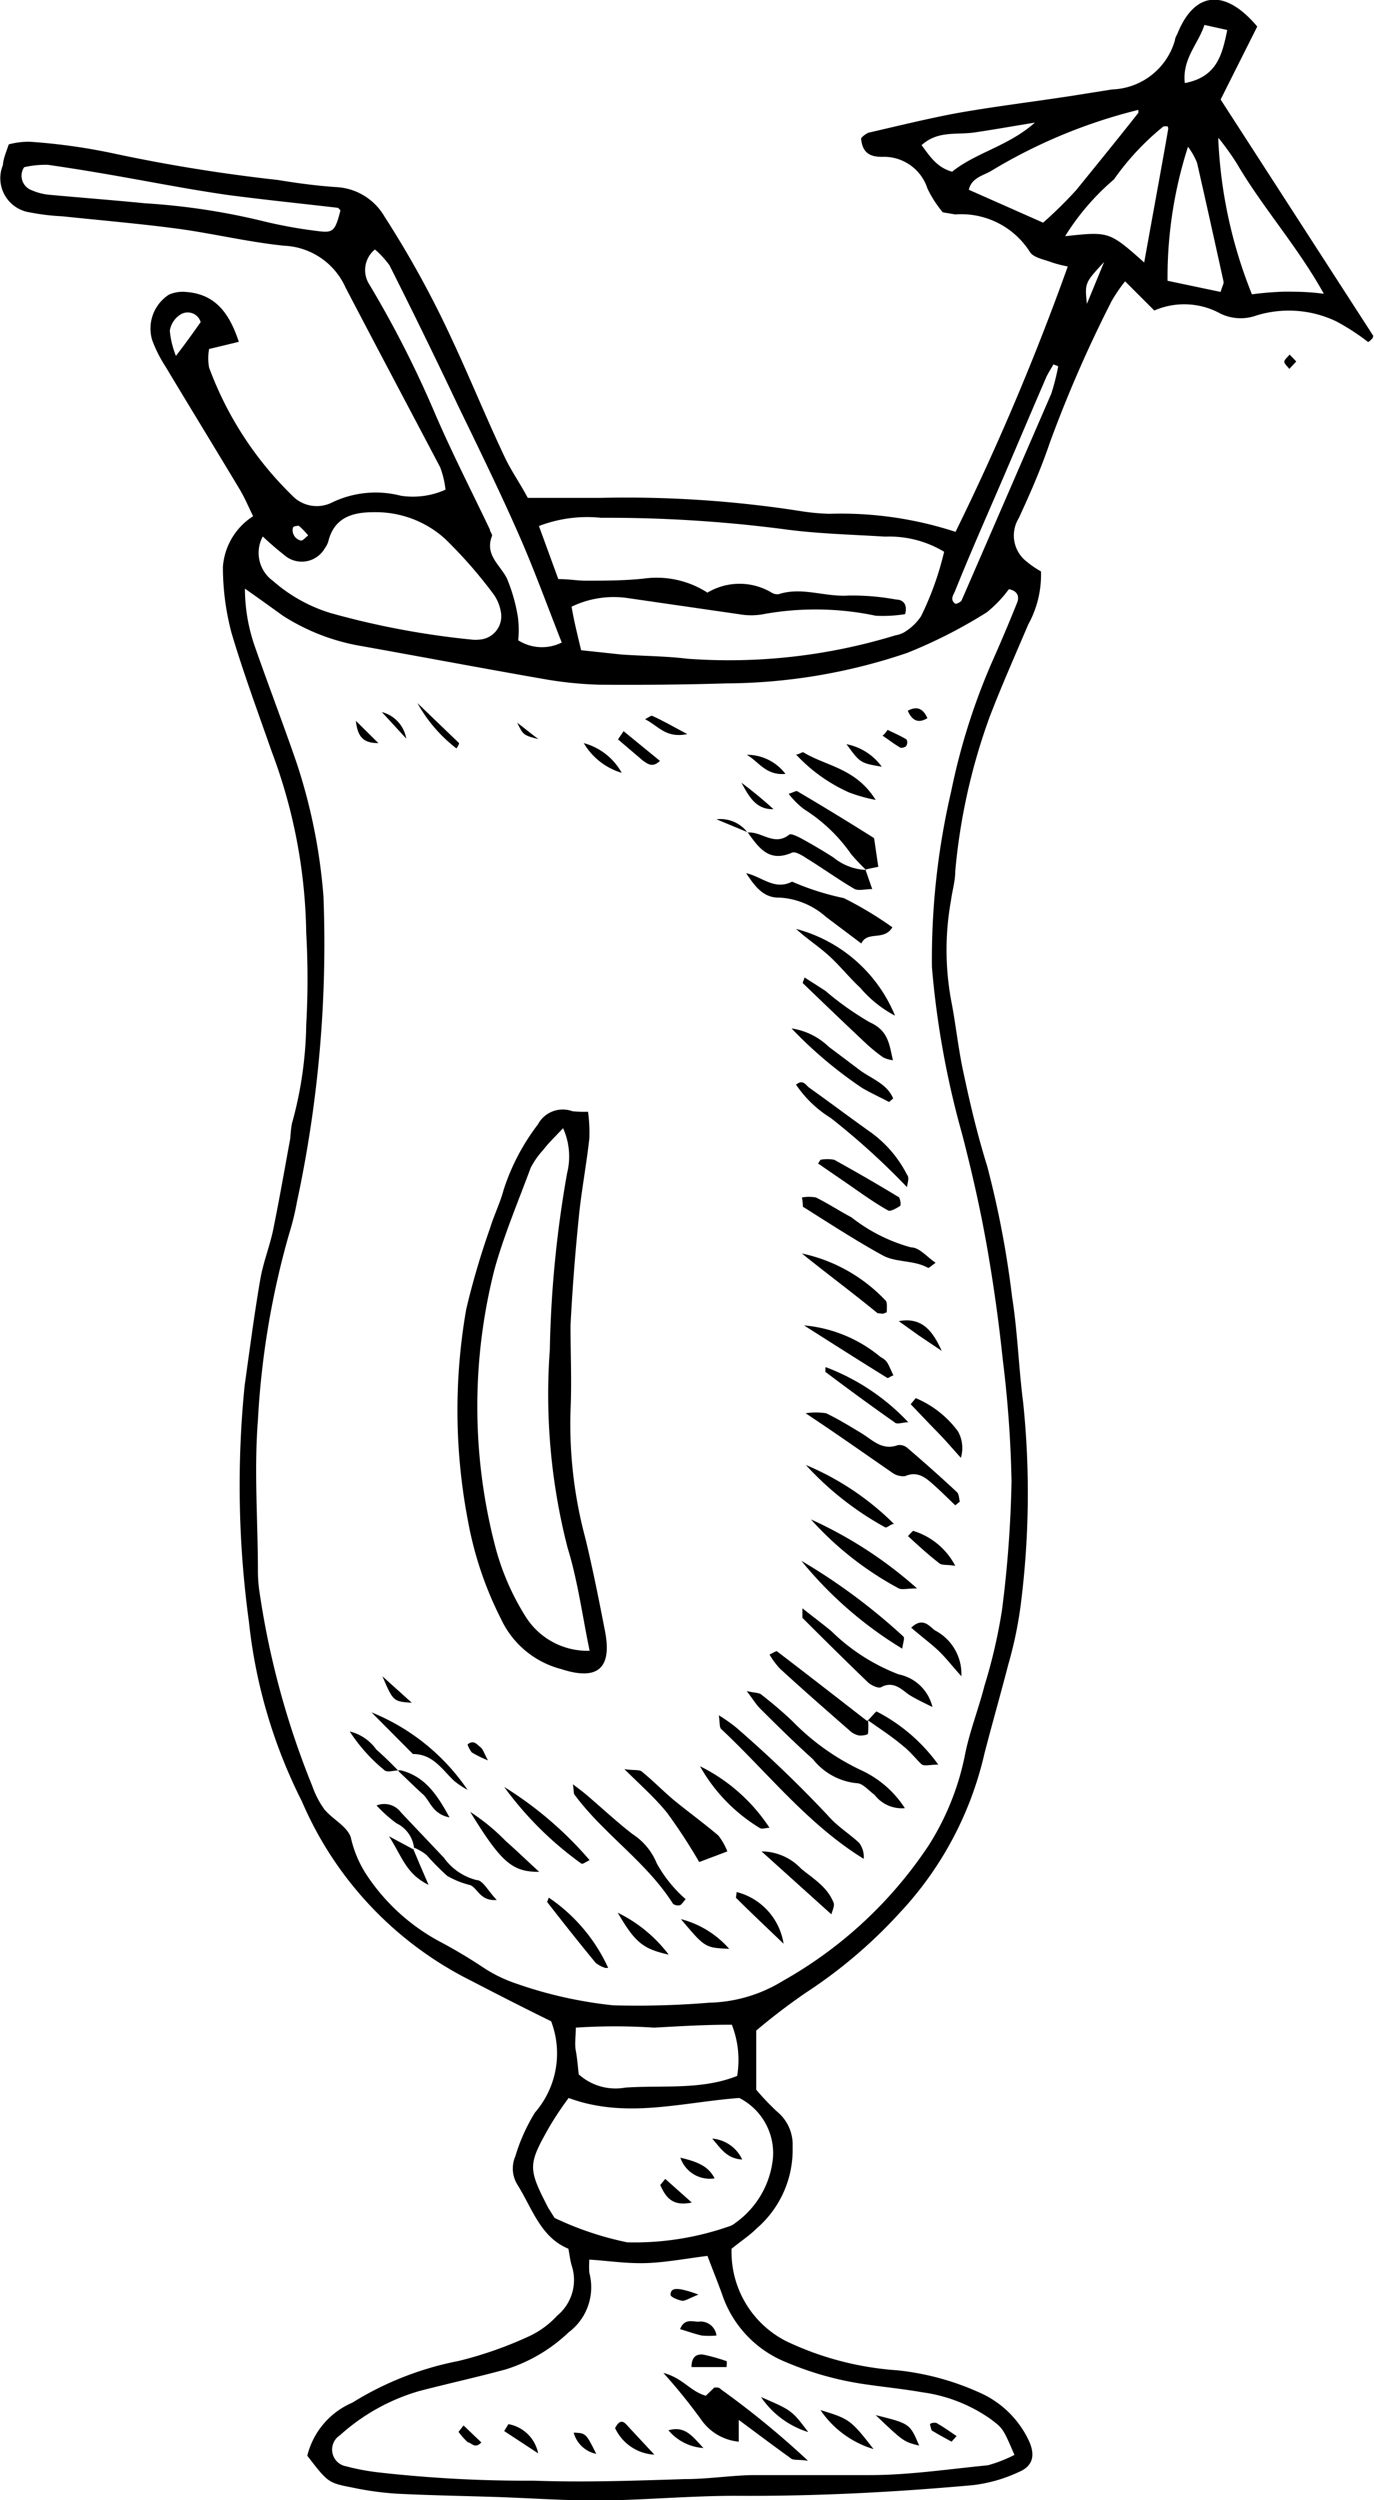 <svg xmlns="http://www.w3.org/2000/svg" viewBox="0 0 51.78 94.2"><g id="Layer_2" data-name="Layer 2"><g id="_ÎÓÈ_1" data-name="—ÎÓÈ_1"><path d="M.33,5.44a3,3,0,0,1,.77-.1,22.19,22.19,0,0,1,3.17.44,62.37,62.37,0,0,0,6.19,1c.73.12,1.47.22,2.21.27a2.23,2.23,0,0,1,1.82,1.11A37.54,37.54,0,0,1,17,12.72c.69,1.47,1.31,3,2,4.46.25.54.58,1,.89,1.58.95,0,1.83,0,2.71,0a42.65,42.65,0,0,1,7.65.51,8,8,0,0,0,1,.09,13.87,13.87,0,0,1,4.76.68,95.87,95.87,0,0,0,4.23-10,4.25,4.25,0,0,1-.59-.15c-.29-.11-.71-.18-.84-.4A3.06,3.06,0,0,0,36,8.08L35.53,8a4.2,4.2,0,0,1-.58-.9,1.72,1.72,0,0,0-1.7-1.19c-.41,0-.75-.1-.8-.7A.8.8,0,0,1,32.73,5c1.13-.26,2.26-.54,3.4-.75,1.37-.24,2.76-.41,4.14-.62l1.64-.26a2.55,2.55,0,0,0,2.37-1.86c0-.08.06-.17.1-.26.64-1.57,1.78-1.7,3-.25L46,3.75l5.75,8.9s0,.08-.05.12a.65.65,0,0,1-.14.12,8.21,8.21,0,0,0-1.22-.79,4.15,4.15,0,0,0-3-.21A1.75,1.75,0,0,1,46,11.82a2.83,2.83,0,0,0-2.5-.12l-1.1-1.1a6,6,0,0,0-.5.73,48,48,0,0,0-2.34,5.36c-.34,1-.74,1.91-1.17,2.84a1.24,1.24,0,0,0,.3,1.63,3.49,3.49,0,0,0,.54.37,3.88,3.88,0,0,1-.48,2c-.49,1.15-1,2.3-1.45,3.47A22.89,22.89,0,0,0,36,32.82c0,.37-.11.73-.16,1.1a10.5,10.5,0,0,0,0,3.75c.18.91.27,1.84.47,2.75.25,1.18.53,2.36.89,3.51a36.3,36.3,0,0,1,.94,4.93c.21,1.33.25,2.69.42,4a33.26,33.26,0,0,1-.1,7.66A15.16,15.16,0,0,1,38,62.71c-.29,1.12-.61,2.24-.9,3.36a13,13,0,0,1-3.19,6,18.38,18.38,0,0,1-3.52,3,23,23,0,0,0-1.89,1.44v2.23a9.48,9.48,0,0,0,.78.82,1.61,1.61,0,0,1,.59,1.33,3.91,3.91,0,0,1-1.36,3.08c-.26.26-.58.47-.94.76a3.77,3.77,0,0,0,2.07,3.49,11.55,11.55,0,0,0,4.16,1.09,10,10,0,0,1,3.09.83A3.7,3.7,0,0,1,38.79,92c.23.53.13.93-.41,1.15a5.6,5.6,0,0,1-1.73.49c-3,.27-5.94.42-8.92.4-1.72,0-3.44.16-5.16.18-1.34,0-2.69-.1-4-.14s-2.42-.06-3.63-.12a11.83,11.83,0,0,1-1.66-.23c-.92-.18-.92-.19-1.7-1.2a2.94,2.94,0,0,1,1.7-2,11.85,11.85,0,0,1,4-1.57A14.55,14.55,0,0,0,20,88a3.37,3.37,0,0,0,1-.75,1.74,1.74,0,0,0,.54-1.9c-.05-.17-.07-.36-.12-.62-1.05-.43-1.36-1.52-1.92-2.41a1.16,1.16,0,0,1-.08-1.07,6.86,6.86,0,0,1,.74-1.65,3.4,3.4,0,0,0,.61-3.44c-1-.49-2-1-3-1.52a13.48,13.48,0,0,1-6.39-6.76,19.57,19.57,0,0,1-2-6.78,37.86,37.86,0,0,1-.16-8.9c.19-1.34.36-2.67.59-4,.11-.64.36-1.25.49-1.89.23-1.13.43-2.28.64-3.42a4.63,4.63,0,0,1,.06-.55,14.6,14.6,0,0,0,.54-3.72,30.87,30.87,0,0,0,0-3.47,20.14,20.14,0,0,0-1.3-6.83c-.52-1.49-1.08-3-1.52-4.49a9.73,9.73,0,0,1-.32-2.47,2.48,2.48,0,0,1,1.14-1.91c-.17-.34-.31-.68-.5-1-.93-1.55-1.88-3.1-2.81-4.65a4.92,4.92,0,0,1-.5-1,1.52,1.52,0,0,1,.64-1.7A1.29,1.29,0,0,1,7,11c1,.07,1.6.65,2,1.88l-1.12.27a2,2,0,0,0,0,.7A13,13,0,0,0,11,18.66a1.28,1.28,0,0,0,1.52.27,3.79,3.79,0,0,1,2.59-.25,3,3,0,0,0,1.68-.23,3.57,3.57,0,0,0-.2-.84c-1.19-2.26-2.39-4.52-3.57-6.78a2.66,2.66,0,0,0-2.29-1.57C9.39,9.13,8,8.79,6.64,8.61S3.78,8.3,2.35,8.15A8.41,8.41,0,0,1,1.11,8a1.3,1.3,0,0,1-1-1.78C.12,6,.22,5.76.33,5.44Zm8.9,16.74a6.66,6.66,0,0,0,.36,2.14c.52,1.49,1.1,3,1.6,4.46a21.16,21.16,0,0,1,1,5,46.3,46.3,0,0,1-1,11.51,9.88,9.88,0,0,1-.3,1.22,31.61,31.61,0,0,0-1.17,7c-.15,1.89,0,3.81,0,5.72a5.34,5.34,0,0,0,.05.69,31.57,31.57,0,0,0,2,7.38,3.42,3.42,0,0,0,.45.87c.31.38.86.64,1,1.06a4.27,4.27,0,0,0,.58,1.39,7.62,7.62,0,0,0,2.74,2.52,19.16,19.16,0,0,1,1.68,1,5.33,5.33,0,0,0,1.12.56,16.09,16.09,0,0,0,3.78.86,33.34,33.34,0,0,0,3.61-.1,5.51,5.51,0,0,0,2.77-.82A16,16,0,0,0,35,69.53a10,10,0,0,0,1.35-3.33c.17-.91.52-1.78.75-2.68a20.27,20.27,0,0,0,.66-2.85,44,44,0,0,0,.36-4.86,43.87,43.87,0,0,0-.33-4.58c-.15-1.43-.35-2.86-.6-4.28s-.57-2.82-.93-4.21a33.72,33.72,0,0,1-1.14-6.3,27.93,27.93,0,0,1,.73-6.64,24.29,24.29,0,0,1,1.67-5.16c.28-.64.55-1.28.81-1.93.1-.25,0-.45-.31-.51a4.59,4.59,0,0,1-.83.87,18.55,18.55,0,0,1-3,1.53,21.5,21.5,0,0,1-6.85,1.15c-1.58.05-3.16.06-4.75.05a14.52,14.52,0,0,1-2.07-.21c-2.29-.4-4.57-.83-6.86-1.24a7.93,7.93,0,0,1-3-1.15C10.27,22.92,9.86,22.62,9.23,22.18Zm29,70.32c-.43-1-.43-1-.91-1.36a5.83,5.83,0,0,0-2.56-1c-.68-.12-1.38-.19-2.07-.29A11.94,11.94,0,0,1,29.61,89a4.19,4.19,0,0,1-2.4-2.56c-.17-.47-.36-.94-.55-1.44-.8.1-1.53.24-2.26.27s-1.44-.08-2.19-.13a3.27,3.27,0,0,0,0,.5,2.12,2.12,0,0,1-.78,2.24,6.05,6.05,0,0,1-2.38,1.4c-1.07.29-2.16.53-3.24.81a7.61,7.61,0,0,0-3,1.67.64.64,0,0,0,.24,1.17,8.59,8.59,0,0,0,1.23.23,49.45,49.45,0,0,0,5.84.31c1.9.07,3.8,0,5.71-.06.83,0,1.66-.13,2.5-.15,1.48,0,3,0,4.46,0s3-.23,4.44-.37A5.39,5.39,0,0,0,38.23,92.5ZM21.9,24.5l1.5.16c.83.06,1.67.06,2.5.16a21.41,21.41,0,0,0,7.84-.88,1,1,0,0,0,.39-.15,2,2,0,0,0,.58-.57,11.38,11.38,0,0,0,.87-2.43,4,4,0,0,0-2.22-.57c-1.3-.08-2.61-.11-3.89-.29a51.82,51.82,0,0,0-6.82-.42,5.08,5.08,0,0,0-2.34.31l.73,2c.41,0,.73.06,1,.06.75,0,1.49,0,2.23-.08a3.53,3.53,0,0,1,2.39.53,2.36,2.36,0,0,1,2.42,0,.42.42,0,0,0,.26.06c.88-.29,1.75.11,2.63.05a9.18,9.18,0,0,1,1.8.15c.21,0,.45.13.34.55A5.2,5.2,0,0,1,33,23.2a11,11,0,0,0-4.28-.05,2.5,2.5,0,0,1-.82,0l-4.28-.62a3.65,3.65,0,0,0-2.08.33C21.63,23.39,21.75,23.87,21.9,24.5Zm-1,59.07a11.94,11.94,0,0,0,2.74.92,10.82,10.82,0,0,0,3.83-.6.63.63,0,0,0,.24-.13,3.4,3.4,0,0,0,1.42-2.46,2.33,2.33,0,0,0-1.27-2.25c-2.16.16-4.27.8-6.43,0a12.25,12.25,0,0,0-.71,1.06c-.83,1.46-.83,1.58-.06,3.08Zm-11-63.35a1.3,1.3,0,0,0,.39,1.67,5.87,5.87,0,0,0,2.17,1.21,31,31,0,0,0,5.32,1,1.32,1.32,0,0,0,.28,0,.88.88,0,0,0,.81-1.07,1.59,1.59,0,0,0-.27-.64,17.33,17.33,0,0,0-1.83-2.09,3.89,3.89,0,0,0-2.7-1c-.79,0-1.48.2-1.7,1.11a.85.85,0,0,1-.13.25,1,1,0,0,1-1.43.33A11.71,11.71,0,0,1,9.91,20.22Zm9.62,3.9a1.67,1.67,0,0,0,1.65.09c-.56-1.42-1.06-2.81-1.66-4.16-.71-1.61-1.49-3.2-2.26-4.79Q16,12.62,14.68,10a3.37,3.37,0,0,0-.55-.6,1,1,0,0,0-.21,1.32,39.86,39.86,0,0,1,2.46,4.83c.64,1.49,1.38,2.93,2.08,4.4,0,.08.11.19.08.25-.28.72.32,1.09.57,1.61a6.44,6.44,0,0,1,.41,1.46A3.9,3.9,0,0,1,19.53,24.12Zm8,52.17c-1,0-1.95.06-2.87.11a22.37,22.37,0,0,0-2.95,0c0,.34-.05.61,0,.87s.08.64.11.89a2.07,2.07,0,0,0,1.75.5c1.41-.1,2.86.1,4.22-.44A3.65,3.65,0,0,0,27.58,76.29ZM39.31,8.39a16,16,0,0,0,1.25-1.23c.81-1,1.57-1.93,2.34-2.91,0,0,0-.07,0-.11a19.91,19.91,0,0,0-5.58,2.32c-.32.17-.71.26-.81.69ZM.91,6.3a.58.58,0,0,0,.29.87,2.13,2.13,0,0,0,.67.17c1.19.11,2.39.2,3.59.32a25.28,25.28,0,0,1,4.4.66A17.76,17.76,0,0,0,12,8.71c.55.07.63,0,.83-.78,0,0-.07-.09-.1-.1-1.37-.16-2.75-.3-4.12-.48C7.55,7.2,6.46,7,5.36,6.8S3,6.38,1.8,6.21A3.68,3.68,0,0,0,.91,6.3Zm45-1.09a17.66,17.66,0,0,0,1.27,5.88,11.84,11.84,0,0,1,1.21-.1c.45,0,.9,0,1.5.08-1-1.8-2.31-3.25-3.28-4.91A10.29,10.29,0,0,0,45.93,5.21ZM43.12,9.89c.3-1.68.61-3.34.9-5A.18.18,0,0,0,44,4.76s-.07,0-.15,0a9.78,9.78,0,0,0-1.87,2A9.15,9.15,0,0,0,40.14,8.9C41.8,8.72,41.8,8.72,43.12,9.89ZM46,11c.06-.22.13-.32.11-.39-.33-1.5-.66-3-1-4.48a2.59,2.59,0,0,0-.34-.6A16.06,16.06,0,0,0,44,10.58ZM39.88,13.8l-.18-.07c-.09.16-.19.31-.27.48-.55,1.27-1.09,2.55-1.64,3.83S36.56,20.85,36,22.25c-.06.16-.22.33,0,.5.08,0,.21-.07.24-.13q1.69-3.89,3.38-7.79A8.83,8.83,0,0,0,39.88,13.8ZM34.73,5.47c.32.43.58.84,1.15,1C36.79,5.74,38,5.51,39,4.62c-.92.15-1.59.27-2.27.37S35.35,4.91,34.73,5.47Zm9.92-2.34c1.22-.23,1.41-1.08,1.6-2L45.39.94C45.15,1.67,44.55,2.21,44.65,3.13Zm-37.09,9a.51.51,0,0,0-.74-.29.88.88,0,0,0-.42.62,3.33,3.33,0,0,0,.23.95C7,12.93,7.27,12.55,7.56,12.14ZM41.61,9.87c-.73.79-.73.79-.65,1.58Zm-30,10.3a3,3,0,0,0-.35-.36s-.19,0-.22.07a.4.4,0,0,0,.31.49C11.43,20.36,11.49,20.27,11.62,20.17Z"/><path d="M48.85,13.62l-.26.28c-.07-.09-.19-.19-.19-.27s.13-.18.2-.27Z"/><path d="M22.16,41.89a5.71,5.71,0,0,1,.05,1c-.11,1-.29,1.93-.39,2.9-.14,1.38-.25,2.77-.32,4.16,0,1.06.05,2.14,0,3.2A16.63,16.63,0,0,0,22.07,58c.27,1.13.5,2.27.72,3.41.29,1.42-.23,1.94-1.64,1.48A3.46,3.46,0,0,1,18.88,61a13.47,13.47,0,0,1-1.24-3.67,22.12,22.12,0,0,1-.07-8,29.77,29.77,0,0,1,.9-3.06c.15-.49.38-.95.51-1.44a8.16,8.16,0,0,1,1.29-2.46,1.06,1.06,0,0,1,1.3-.5A4.16,4.16,0,0,0,22.16,41.89Zm-.94.62c-.33.35-.56.57-.75.82A3.1,3.1,0,0,0,20,44c-.47,1.27-1,2.52-1.36,3.81a20.93,20.93,0,0,0,0,10.37A9.44,9.44,0,0,0,19.8,60.9a2.75,2.75,0,0,0,2.42,1.3c-.28-1.36-.45-2.65-.83-3.88a23.18,23.18,0,0,1-.67-7.46,42.43,42.43,0,0,1,.65-6.65A2.59,2.59,0,0,0,21.22,42.51Z"/><path d="M28.12,32.9c.61.14,1.07.66,1.73.32a10,10,0,0,0,1.95.62,13.65,13.65,0,0,1,1.83,1.1c-.32.53-.94.12-1.17.61l-1.33-1a2.88,2.88,0,0,0-1.76-.73C28.76,33.84,28.43,33.37,28.12,32.9Z"/><path d="M27.09,64.63a6.87,6.87,0,0,1,.64.45,46,46,0,0,1,3.49,3.35c.33.38.78.66,1.15,1a.87.87,0,0,1,.18.61c-2.11-1.3-3.61-3.24-5.37-4.89C27.11,65.09,27.13,64.92,27.09,64.63Z"/><path d="M34.1,68.13a1.29,1.29,0,0,1-1.14-.5c-.22-.16-.45-.44-.67-.44a2.4,2.4,0,0,1-1.65-.9c-.69-.62-1.35-1.27-2-1.92-.15-.15-.26-.34-.5-.65.32.07.47.06.55.13.4.31.79.64,1.17,1a8.94,8.94,0,0,0,2.57,1.84A3.9,3.9,0,0,1,34.1,68.13Z"/><path d="M36,56.72c-.26-.25-.52-.51-.79-.75s-.6-.57-1.1-.35a.71.71,0,0,1-.5-.14c-1-.69-2-1.4-3.25-2.23a2.56,2.56,0,0,1,.77,0c.46.22.9.49,1.33.75s.78.67,1.38.45a.46.46,0,0,1,.37.12c.63.54,1.25,1.09,1.85,1.65.08.07.08.23.11.36Z"/><path d="M35.14,64.32c-.28-.14-.56-.27-.83-.43s-.6-.59-1.1-.32c-.1.06-.37-.06-.5-.18-.83-.8-1.65-1.61-2.47-2.43,0,0,0-.15,0-.36.4.32.75.58,1.09.86a7.38,7.38,0,0,0,2.54,1.63A1.64,1.64,0,0,1,35.14,64.32Z"/><path d="M21.59,67.23c.25.19.41.31.56.44.56.48,1.12,1,1.69,1.44a2.37,2.37,0,0,1,.91,1.1,5,5,0,0,0,1.09,1.35c-.11.12-.16.22-.23.23a.3.3,0,0,1-.25-.06c-1-1.58-2.61-2.62-3.71-4.11C21.61,67.57,21.63,67.46,21.59,67.23Z"/><path d="M30.22,45.12a1.47,1.47,0,0,1,.53,0c.46.23.89.51,1.34.75A6.33,6.33,0,0,0,34.33,47c.32,0,.6.36.93.58-.16.11-.25.21-.29.19-.54-.3-1.2-.19-1.71-.47-1-.55-2-1.2-3-1.83C30.25,45.41,30.26,45.28,30.22,45.12Z"/><path d="M27.41,69.76l-1.06.4a20.84,20.84,0,0,0-1.2-1.84c-.42-.53-.95-1-1.62-1.66.4.06.59,0,.69.12.43.35.81.75,1.24,1.1s1.09.84,1.61,1.28A2.32,2.32,0,0,1,27.41,69.76Z"/><path d="M34.18,44.73a27.3,27.3,0,0,0-2.88-2.61A4.29,4.29,0,0,1,30,40.87c.25-.21.36,0,.49.11.79.56,1.57,1.15,2.36,1.71a4.47,4.47,0,0,1,1.33,1.57C34.28,44.37,34.2,44.57,34.18,44.73Z"/><path d="M32.65,32.79a8.08,8.08,0,0,1-.57-.6,6.14,6.14,0,0,0-1.78-1.7,3.17,3.17,0,0,1-.58-.58c.17-.05.28-.12.32-.1,1,.59,2,1.2,2.9,1.77.06.39.1.7.16,1.08l-.49.1Z"/><path d="M32.61,32.76c.08.21.15.43.26.74-.26,0-.51.07-.66,0-.6-.35-1.17-.76-1.75-1.12-.19-.12-.48-.32-.62-.25-.87.38-1.25-.2-1.66-.76l0,0c.52-.05,1,.53,1.56.08.07-.06.34.08.49.16.4.22.79.45,1.18.7a2.08,2.08,0,0,0,1.26.47Z"/><path d="M32.71,64.82a2.15,2.15,0,0,1,0,.5c0,.05-.24.09-.35.07a.76.76,0,0,1-.36-.2c-.87-.76-1.75-1.53-2.6-2.31a2.8,2.8,0,0,1-.4-.54c.14-.06.25-.14.28-.12,1.14.87,2.27,1.75,3.39,2.62Z"/><path d="M34,62.12a14.79,14.79,0,0,1-3.8-3.31,22.52,22.52,0,0,1,3.84,2.85C34.1,61.71,34.05,61.82,34,62.12Z"/><path d="M30.56,57.25a15.83,15.83,0,0,1,4,2.6c-.36,0-.57.06-.69,0A12.19,12.19,0,0,1,30.56,57.25Z"/><path d="M15.61,69.7a1.18,1.18,0,0,0-.67-1,5.5,5.5,0,0,1-.75-.67.78.78,0,0,1,.92.26L16.73,70a2.16,2.16,0,0,0,1.23.84c.24,0,.43.41.76.75-.63.05-.72-.45-1-.56a3.3,3.3,0,0,1-.87-.35,9.71,9.71,0,0,1-.78-.79,2.06,2.06,0,0,0-.46-.27Z"/><path d="M30.32,36.83l.78.5a11.16,11.16,0,0,0,1.68,1.19c.69.31.73.81.87,1.43a1.17,1.17,0,0,1-.37-.11,6.32,6.32,0,0,1-.64-.52c-.8-.75-1.59-1.51-2.38-2.27C30.24,37,30.27,37,30.32,36.83Z"/><path d="M30,35a5.57,5.57,0,0,1,3.73,3.27,4.42,4.42,0,0,1-1.31-1.05c-.4-.37-.75-.81-1.15-1.18S30.41,35.38,30,35Z"/><path d="M14,64.52a8,8,0,0,1,3.62,2.92,3.15,3.15,0,0,1-.52-.35c-.45-.43-.79-1-1.54-1Z"/><path d="M33.66,41.39c-.1.08-.15.14-.16.13-.32-.17-.65-.32-1-.52a16,16,0,0,1-2.67-2.25,2.57,2.57,0,0,1,1.4.69l1.21.91C32.9,40.67,33.44,40.86,33.66,41.39Z"/><path d="M19,67.33a13.87,13.87,0,0,1,3.22,2.76c-.15.07-.26.16-.31.13A12.87,12.87,0,0,1,19,67.33Z"/><path d="M30.22,47.23A6.07,6.07,0,0,1,33.37,49c.07.06.05.25.05.38s-.06.06-.09.1-.2,0-.26,0C32.11,48.69,31.17,48,30.22,47.23Z"/><path d="M30.92,43.7a1.44,1.44,0,0,1,.52,0c.81.45,1.61.91,2.4,1.39.08,0,.13.32.08.35s-.35.23-.45.17c-.52-.29-1-.64-1.52-1l-1.12-.77Z"/><path d="M31.11,51.51a8.26,8.26,0,0,1,3.12,2.08c-.23,0-.43.1-.52,0-.87-.61-1.73-1.24-2.58-1.88C31.09,51.72,31.11,51.59,31.11,51.51Z"/><path d="M30.3,49.94a5.21,5.21,0,0,1,2.87,1.18c.27.16.26.18.5.71-.08,0-.19.11-.23.09C32.47,51.32,31.51,50.71,30.3,49.94Z"/><path d="M30.37,55.2a10.38,10.38,0,0,1,3.32,2.22c-.12,0-.26.16-.33.13A11.61,11.61,0,0,1,30.37,55.2Z"/><path d="M20.68,71.5a6.41,6.41,0,0,1,2.24,2.65s-.09,0-.11,0a1.11,1.11,0,0,1-.36-.19c-.62-.75-1.22-1.51-1.82-2.28C20.6,71.68,20.66,71.58,20.68,71.5Z"/><path d="M26.38,66.55A6.67,6.67,0,0,1,29,68.87c-.15,0-.3.07-.38,0A6.36,6.36,0,0,1,26.38,66.55Z"/><path d="M31.33,72.13,28.7,69.76a2.06,2.06,0,0,1,1.49.65c.46.38,1,.69,1.23,1.3C31.45,71.81,31.37,72,31.33,72.13Z"/><path d="M20.32,70.53c-1,0-1.41-.32-2.6-2.26a7.84,7.84,0,0,1,1.35,1.11C19.47,69.73,19.85,70.1,20.32,70.53Z"/><path d="M32.71,64.82v0c.12-.11.3-.35.33-.33a6.56,6.56,0,0,1,2.32,2c-.31,0-.51.06-.61,0s-.44-.49-.69-.68C33.63,65.44,33.16,65.14,32.71,64.82Z"/><path d="M34.51,52.68a3.81,3.81,0,0,1,1.59,1.25,1.28,1.28,0,0,1,.11,1l-.57-.64c-.22-.24-.45-.47-.68-.71l-.64-.67Z"/><path d="M33,30.14a6,6,0,0,1-1-.28,6.15,6.15,0,0,1-2-1.43c.12,0,.23-.11.28-.08C31.16,28.88,32.25,28.94,33,30.14Z"/><path d="M29.53,73.24c-.59-.57-1.19-1.13-1.77-1.71-.05,0,0-.16,0-.24A2.39,2.39,0,0,1,29.53,73.24Z"/><path d="M34.34,61.33c.43-.41.67-.07.89.1a1.85,1.85,0,0,1,1,1.73c-.35-.39-.58-.69-.85-.95S34.73,61.67,34.34,61.33Z"/><path d="M23.28,72.07a5.34,5.34,0,0,1,1.92,1.58C24.23,73.43,23.94,73.2,23.28,72.07Z"/><path d="M25.66,72.31a3.64,3.64,0,0,1,1.82,1.12C26.57,73.39,26.57,73.39,25.66,72.31Z"/><path d="M15,66.71a.3.3,0,0,1,.13,0c.86.23,1.32.86,1.81,1.77-.66-.14-.73-.63-1-.87s-.59-.56-.89-.84Z"/><path d="M15.73,26.49,17.3,28s0,.07-.1.2A5.57,5.57,0,0,1,15.73,26.49Z"/><path d="M34.41,57.68A2.67,2.67,0,0,1,36,59c-.33-.06-.52,0-.63-.12-.4-.31-.77-.65-1.15-1A2.13,2.13,0,0,1,34.41,57.68Z"/><path d="M33.87,49.78c.91-.17,1.3.42,1.62,1.12l-.85-.57Z"/><path d="M15,66.71l0,0c-.17,0-.39.08-.5,0a6.31,6.31,0,0,1-1.32-1.47,1.73,1.73,0,0,1,1,.68C14.51,66.21,14.76,66.46,15,66.71Z"/><path d="M23.5,27.55l1.37,1.12c-.28.27-.46.11-.63,0l-.95-.81Z"/><path d="M33.23,28.89c-.81-.14-.81-.14-1.33-.85A2.15,2.15,0,0,1,33.23,28.89Z"/><path d="M15.57,69.66c.16.39.33.78.58,1.36-.85-.41-1-1.07-1.49-1.83l.95.51Z"/><path d="M27.94,29.49c.41.31.81.63,1.21,1C28.48,30.51,28.22,30,27.94,29.49Z"/><path d="M28.14,28.44a1.82,1.82,0,0,1,1.46.72C28.85,29.23,28.57,28.67,28.14,28.44Z"/><path d="M14.41,63.16l1.11,1C14.82,64.11,14.82,64.11,14.41,63.16Z"/><path d="M15.31,27.83l-.92-1A1.25,1.25,0,0,1,15.31,27.83Z"/><path d="M25.9,27.66c-.81.17-1.09-.31-1.59-.56.18-.1.23-.14.26-.13C25,27.16,25.35,27.37,25.9,27.66Z"/><path d="M23.43,29.12A2.48,2.48,0,0,1,22,28,2.33,2.33,0,0,1,23.43,29.12Z"/><path d="M28.18,31.36,27,30.87a1.28,1.28,0,0,1,1.18.51Z"/><path d="M33.45,27.5c.24.12.48.22.71.36a.23.23,0,0,1,0,.23c0,.05-.18.11-.23.08-.23-.13-.44-.3-.67-.45C33.35,27.65,33.4,27.57,33.45,27.5Z"/><path d="M14.26,28c-.53,0-.78-.19-.85-.84Z"/><path d="M18.39,66.33a4.18,4.18,0,0,1-.61-.3,1,1,0,0,1-.16-.3c.23-.19.35,0,.47.09S18.21,66,18.39,66.33Z"/><path d="M19.49,27.23c.29.22.49.39.8.62C19.72,27.7,19.72,27.7,19.49,27.23Z"/><path d="M34.21,26.78c.35-.19.58-.08.74.28C34.59,27.28,34.36,27.13,34.21,26.78Z"/><path d="M26.6,90.27l.32-.31.13,0a.21.21,0,0,1,.12.07,32.81,32.81,0,0,1,3.28,2.69c-.39-.06-.57,0-.67-.11-.63-.45-1.25-.92-1.94-1.43V92a1.94,1.94,0,0,1-1.38-.78A21.1,21.1,0,0,0,25,89.41C25.75,89.61,26,90.1,26.6,90.27Z"/><path d="M32.92,92.28a3.7,3.7,0,0,1-2-1.47C32,91.14,32.06,91.17,32.92,92.28Z"/><path d="M33,91c1.29.32,1.29.32,1.64,1.15C34.05,92,34.05,92,33,91Z"/><path d="M30.46,91.64a3.35,3.35,0,0,1-1.78-1.32C29.84,90.82,29.84,90.82,30.46,91.64Z"/><path d="M19.16,91.34a1.39,1.39,0,0,1,1.12,1.1L19,91.6Z"/><path d="M24.66,92.49a1.74,1.74,0,0,1-1.48-1c.14-.27.27-.31.43-.13Z"/><path d="M27.38,89.19H26.06c0-.39.19-.5.44-.47a6.92,6.92,0,0,1,.89.25A1.62,1.62,0,0,1,27.38,89.19Z"/><path d="M27,88a2.93,2.93,0,0,1-.56,0c-.26-.06-.51-.15-.81-.24.16-.41.46-.28.69-.28A.6.6,0,0,1,27,88Z"/><path d="M25.19,91.57c.62-.17.88.2,1.32.67A1.88,1.88,0,0,1,25.19,91.57Z"/><path d="M35.86,92c-.24-.13-.48-.26-.71-.4-.06,0-.07-.15-.1-.23s.19-.1.25-.07c.26.15.5.32.75.49Z"/><path d="M26.32,86.46c-.38.15-.51.25-.62.23s-.41-.12-.43-.22c0-.26.22-.23.39-.21A3.91,3.91,0,0,1,26.32,86.46Z"/><path d="M17.47,91.39l.67.64c-.25.26-.38,0-.5,0a2.29,2.29,0,0,1-.36-.4Z"/><path d="M22.47,92.46a1.11,1.11,0,0,1-.85-.8C22.08,91.68,22.08,91.68,22.47,92.46Z"/><path d="M26.93,82.08a1.17,1.17,0,0,1-1.29-.78C26.28,81.45,26.7,81.62,26.93,82.08Z"/><path d="M25.07,82.1l1,.89c-.78.17-1-.26-1.19-.66Z"/><path d="M26.84,80.58a1.37,1.37,0,0,1,1.13.79C27.4,81.33,27.2,81,26.84,80.58Z"/></g></g></svg>